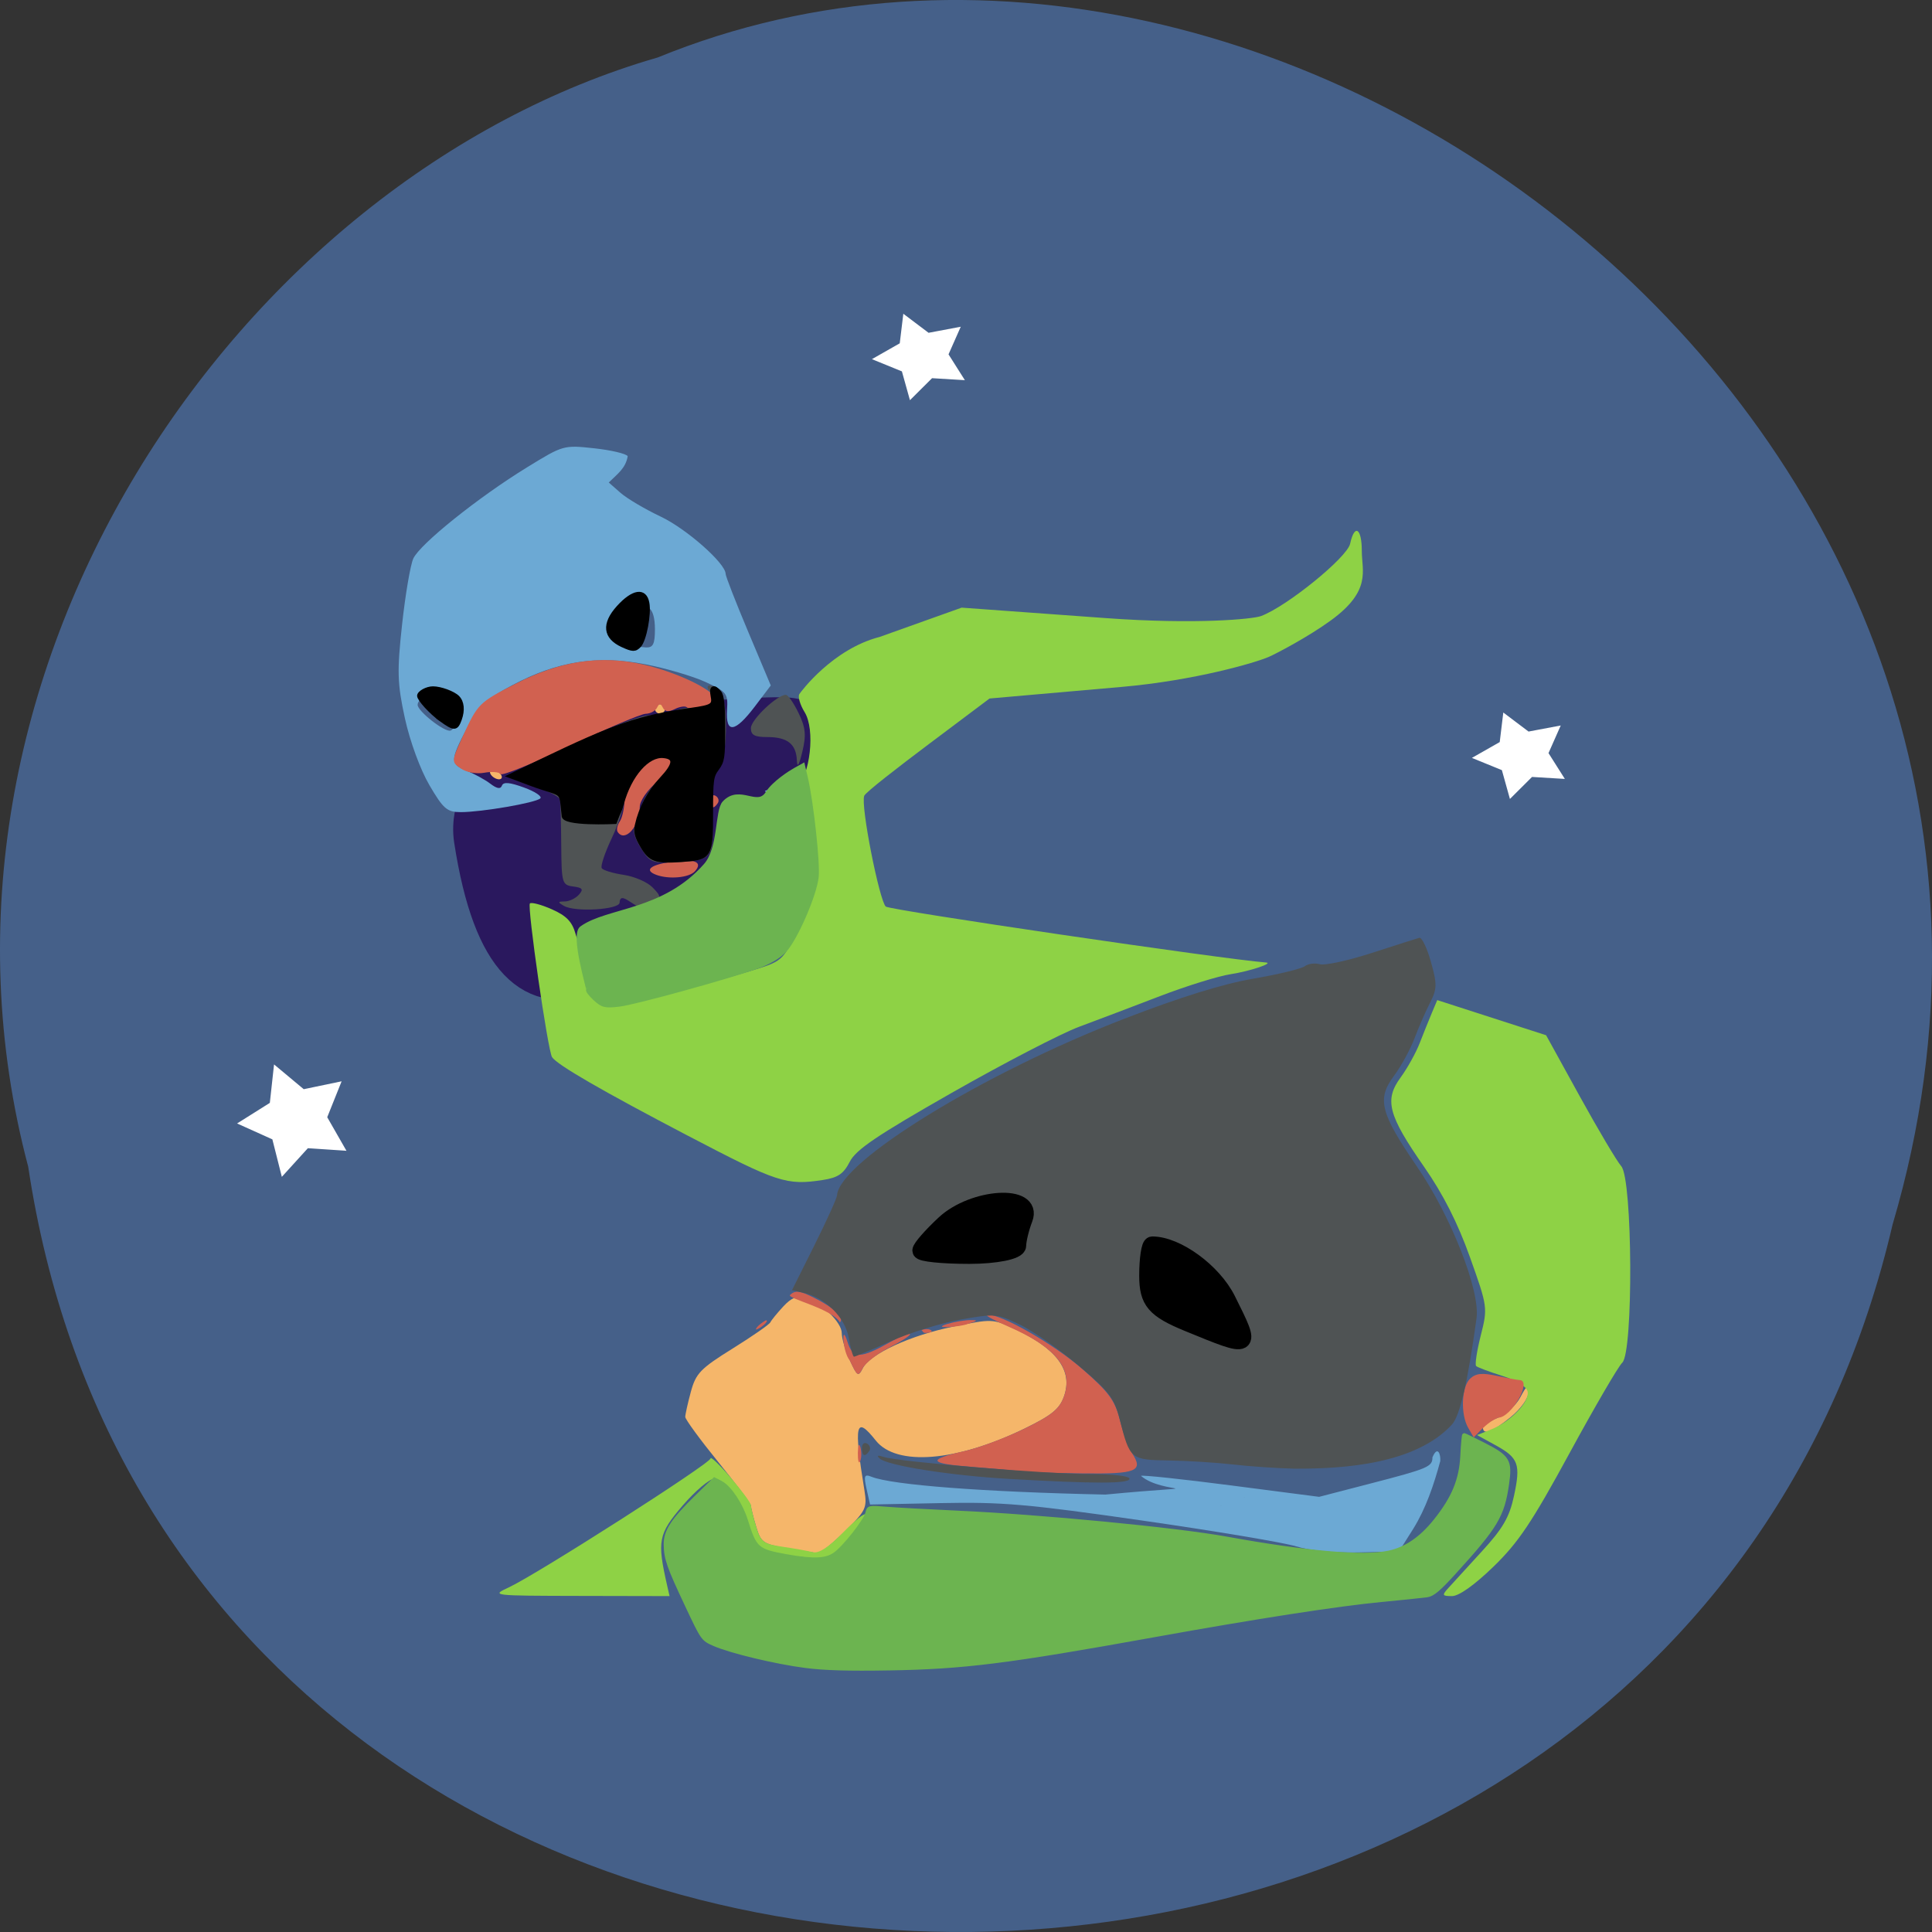 <svg xmlns="http://www.w3.org/2000/svg" viewBox="0 0 256 256" xmlns:xlink="http://www.w3.org/1999/xlink"><rect x="0" y="0" width="256" height="256" fill="#333333" stroke="none"/><defs><path id="0" d="m 37.739 154.36 l -0.995 -3.939 l -3.705 -1.668 l 3.439 -2.163 l 0.442 -4.04 l 3.12 2.602 l 3.978 -0.828 l -1.511 3.772 l 2.02 3.527 l -4.054 -0.271 z" stroke-width="1.538" stroke="#fff" fill="#fff"/></defs><path d="m 3.74 950.97 c 19.829 131.87 217.21 135.83 247.04 7.636 30.702 -103.78 -80.47 -188.63 -163.63 -154.63 -55.684 16.07 -100.67 81.83 -83.41 146.99 z" fill="#456089" color="#000" transform="translate(0 -796.36)"/><path d="m 105.49 96.26 c 0 1.201 -4.068 10.57 -9.04 15.883 -11.134 11.895 -27.844 31.809 -32.905 -0.996 -0.663 -4.299 2.334 -7.87 2.334 -10.263 0 -2.392 8.365 -4.35 18.589 -4.35 10.224 0 21.02 -1.476 21.02 -0.275 z" fill="#2a185e" stroke="#2a185e" stroke-width="6.804"/><g transform="matrix(0.669 0 0 0.622 43.914 50.907)"><path d="m 90.36 247.98 c -4.887 -0.892 -5.288 -1.189 -6.244 -4.631 -0.562 -2.023 -1.024 -4.01 -1.027 -4.425 -0.003 -0.411 -2.931 -4.625 -6.506 -9.365 -3.575 -4.74 -6.5 -9.04 -6.5 -9.56 0 -0.518 0.5 -2.927 1.111 -5.354 0.988 -3.924 1.901 -4.942 8.25 -9.193 3.926 -2.629 7.299 -5.148 7.495 -5.598 0.196 -0.449 1.347 -1.97 2.559 -3.378 1.598 -1.858 2.774 -2.38 4.283 -1.901 3.21 1.019 7.303 5.267 7.303 7.581 0 1.144 0.72 3.753 1.601 5.798 1.467 3.407 1.68 3.548 2.553 1.691 1.446 -3.077 9.455 -7.03 18.03 -8.903 7.57 -1.652 7.749 -1.645 12 0.493 8.439 4.244 11.634 8.925 9.828 14.398 -0.887 2.689 -2.406 4.02 -7.807 6.851 -13.478 7.06 -25.37 8.09 -29.466 2.55 -4.01 -5.427 -4.393 -3.625 -2.248 10.638 0.559 3.72 0.285 4.333 -3.918 8.75 -2.485 2.613 -4.869 4.697 -5.296 4.631 -0.428 -0.065 -3.128 -0.548 -6 -1.072 z m 137.72 -25.688 c 0 -0.483 1.313 -1.422 2.917 -2.087 1.604 -0.665 3.619 -2.632 4.477 -4.371 1.29 -2.615 1.564 -2.791 1.583 -1.017 0.013 1.225 -1.495 3.479 -3.512 5.25 -3.528 3.098 -5.465 3.886 -5.465 2.225 z m -196.5 -139.12 c -0.34 -0.55 -0.168 -1 0.382 -1 0.55 0 1.278 0.45 1.618 1 0.34 0.55 0.168 1 -0.382 1 -0.55 0 -1.278 -0.45 -1.618 -1 z m 32.5 -14 c 0 -0.55 0.45 -1 1 -1 0.55 0 1 0.45 1 1 0 0.55 -0.45 1 -1 1 -0.55 0 -1 -0.45 -1 -1 z" fill="#f5b66a"/><path d="m 191.08 247.58 c -2.475 -0.819 -16.2 -3.295 -30.5 -5.503 -22.808 -3.522 -27.712 -3.977 -39.948 -3.713 l -13.948 0.301 l -0.688 -3.314 c -0.587 -2.827 -0.448 -3.21 0.948 -2.608 4.097 1.765 22.22 3.253 46.35 3.804 22.985 -2.351 11.507 0.16 7.05 -3.985 0.22 -0.22 8.248 0.696 17.841 2.034 l 17.442 2.433 l 10.154 -2.83 c 11.446 -3.19 12.294 -3.576 12.294 -5.594 1.039 -2.598 1.657 -0.629 1.549 0.809 -1.268 5.069 -2.876 10.152 -5.355 14.433 l -2.827 4.817 l -7.933 0.202 c -4.873 0.124 -9.669 -0.372 -12.433 -1.287 z m -19.731 -17.11 c -157.99 66.12 -78.996 33.06 0 0 z m -112.27 -116.31 c -0.901 -0.582 -1.025 -0.975 -0.309 -0.985 0.655 -0.008 1.469 0.435 1.809 0.985 0.767 1.242 0.421 1.242 -1.5 0 z m -39.673 -28.75 c -1.798 -3.297 -3.868 -9.376 -4.854 -14.25 -1.5 -7.413 -1.57 -9.971 -0.551 -20 0.643 -6.325 1.637 -12.625 2.211 -14 1.277 -3.063 12.849 -13.05 22.556 -19.461 7.136 -4.715 7.232 -4.745 13.252 -4.046 3.335 0.387 6.335 1.143 6.667 1.679 -0.402 2.585 -1.997 3.743 -3.753 5.613 l 2.323 2.197 c 1.278 1.208 4.859 3.487 7.958 5.063 5.097 2.593 12.866 9.966 12.866 12.211 0 0.493 2.01 6.04 4.471 12.332 l 4.471 11.435 l -3.164 4.488 c -3.937 5.586 -5.798 5.836 -5.499 0.738 0.207 -3.524 -0.051 -3.884 -4.28 -5.972 -2.475 -1.222 -7.806 -2.913 -11.848 -3.757 -9.551 -1.994 -17.496 -0.663 -26.358 4.416 -5.331 3.055 -6.706 4.446 -8.986 9.09 -3.411 6.94 -3.416 7.762 -0.058 9.193 1.512 0.645 3.603 1.872 4.646 2.729 1.31 1.076 2.02 1.201 2.3 0.407 0.29 -0.827 1.523 -0.71 4.389 0.415 2.192 0.861 3.632 1.904 3.2 2.319 -0.985 0.946 -11.617 2.916 -15.738 2.916 -2.726 0 -3.451 -0.67 -6.22 -5.75 z m 5.472 -14.394 c 0.222 -1.854 -0.349 -2.785 -2.238 -3.646 -2.627 -1.197 -5.561 -0.698 -5.561 0.945 0 1.352 5.311 5.833 6.5 5.484 0.55 -0.161 1.134 -1.414 1.299 -2.784 z m 39.2 -18.797 c 0 -4.86 -1.709 -6.136 -4.162 -3.107 -3.196 3.947 -2.222 6.76 2.412 6.969 1.384 0.062 1.75 -0.745 1.75 -3.862 z m 22.269 34.25 c 0.973 -0.254 2.323 -0.237 3 0.037 0.677 0.274 -0.119 0.481 -1.769 0.461 -1.65 -0.02 -2.204 -0.244 -1.231 -0.498 z" fill="#6ca9d4"/><path d="m 35.15 256.31 c 5.602 -2.802 39.933 -26.407 39.933 -27.456 0 -0.518 1.8 1.319 4 4.082 2.2 2.763 4 5.409 4.01 5.881 0.003 0.471 0.464 2.507 1.024 4.523 0.92 3.311 1.428 3.73 5.244 4.323 2.324 0.361 5.01 0.879 5.974 1.151 1.172 0.331 3.119 -1.013 5.91 -4.08 5.332 -5.859 6.324 -5.074 1.314 1.039 l -3.81 4.65 l -5.877 -0.614 c -7.811 -0.816 -9.566 -1.901 -10.352 -6.397 -0.828 -4.736 -4.403 -10.222 -6.668 -10.231 -0.954 -0.004 -3.797 2.581 -6.317 5.743 -4.792 6.01 -5.055 7.487 -3.039 17 l 0.477 2.25 l -17.693 -0.04 c -17.657 -0.04 -17.685 -0.043 -14.13 -1.824 z m 186.1 0.114 c 0.811 -0.963 3.805 -4.484 6.654 -7.826 4.112 -4.824 5.412 -7.234 6.308 -11.697 1.376 -6.852 0.929 -8.172 -3.693 -10.899 l -3.614 -2.133 l 2.841 -1.22 c 3.811 -1.637 7.601 -5.886 7.181 -8.05 -0.206 -1.063 -2.183 -2.378 -5.02 -3.339 -2.574 -0.872 -4.902 -1.814 -5.175 -2.094 -0.273 -0.28 0.138 -3.205 0.913 -6.5 1.391 -5.919 1.365 -6.122 -2.143 -16.698 -2.416 -7.283 -5.323 -13.441 -9.09 -19.257 -7.109 -10.975 -7.904 -14.221 -4.653 -19 1.339 -1.971 3.04 -5.259 3.78 -7.308 0.74 -2.049 1.827 -4.955 2.416 -6.459 l 1.071 -2.735 l 10.781 3.742 l 10.781 3.742 l 6.639 12.961 c 3.652 7.128 7.364 13.854 8.25 14.946 2.246 2.768 2.416 39.63 0.193 41.853 -0.78 0.78 -5.49 9.474 -10.468 19.321 -7.427 14.692 -10.128 19.02 -15.06 24.15 -3.766 3.918 -6.82 6.25 -8.187 6.25 -1.971 0 -2.039 -0.168 -0.706 -1.75 z m -150.59 -96.29 c -17.196 -9.682 -25.936 -15.12 -26.954 -16.766 -0.844 -1.365 -4.973 -32.17 -4.391 -32.751 0.306 -0.306 2.268 0.257 4.359 1.252 2.868 1.364 4.02 2.648 4.68 5.226 1.215 4.73 8.681 14.08 11.241 14.08 2.297 0 13.823 -3.039 23.36 -6.158 6.323 -2.068 6.388 -2.128 9.281 -8.509 2.868 -6.326 2.897 -6.562 1.82 -15.13 -1.413 -11.248 -1.588 -11.764 -3.468 -10.204 0.144 -1.911 -0.571 -1.397 -0.501 -2.058 0 -0.518 0.863 -1.804 1.918 -2.859 2.84 -2.84 3.87 -12.645 1.721 -16.39 -0.906 -1.578 -1.373 -3.313 -1.039 -3.854 0.335 -0.541 6.579 -9.587 15.914 -12.175 l 16.227 -6.235 l 28.533 2.227 c 17.971 1.403 29.14 0.21 30.76 -0.433 5.088 -2.024 17.07 -12.485 17.654 -15.415 0.861 -4.303 2.311 -3.335 2.311 1.541 0 4.258 1.979 8.447 -6.111 14.785 -4.544 3.559 -10.82 7.08 -12.29 7.775 -2.6 1.229 -14.648 5.04 -29.22 6.411 l -26.11 2.465 l -11.998 9.69 c -6.217 5.02 -12.535 10.29 -12.817 11.02 -0.774 2.02 3 22.358 4.26 23.613 0.766 0.766 67.02 11.249 75.29 11.912 1.652 0.132 -3.215 1.872 -6.972 2.492 -2.46 0.406 -8.76 2.509 -14 4.673 -5.24 2.164 -12.453 5.106 -16.03 6.536 -3.575 1.43 -14.91 7.754 -25.19 14.05 -14.827 9.08 -19.01 12.12 -20.234 14.705 -1.221 2.574 -2.331 3.384 -5.311 3.876 -7.226 1.194 -8.973 0.579 -26.694 -9.399 z" fill="#8ed245"/><path d="m 136.58 231.59 c -1.1 -0.171 -5.535 -0.603 -9.855 -0.959 -8.561 -0.706 -8.839 -1.532 -1.145 -3.398 2.75 -0.667 8.02 -2.799 11.706 -4.737 5.397 -2.836 6.921 -4.175 7.807 -6.862 1.91 -5.788 -1.566 -10.484 -11.02 -14.883 -3.02 -1.407 -4.921 -2.563 -4.218 -2.568 2.962 -0.023 13.165 6.266 18.936 11.67 5.186 4.857 6.406 6.647 7.375 10.82 0.638 2.75 1.709 5.9 2.38 7 2.375 3.894 0.995 4.508 -9.803 4.364 -5.592 -0.075 -11.07 -0.276 -12.167 -0.448 z m -32.31 -3.916 c 0.02 -1.65 0.245 -2.204 0.498 -1.231 0.254 0.973 0.237 2.323 -0.037 3 -0.274 0.677 -0.481 -0.119 -0.461 -1.769 z m 120.89 -5.338 c -1.556 -2.907 -1.34 -8.765 0.386 -10.491 1.126 -1.126 2.361 -1.266 5.25 -0.595 2.078 0.482 4.115 0.888 4.528 0.901 2.583 0.082 -1.624 8.02 -4.25 8.02 -2.079 0.961 -3.205 2.45 -4.827 4.192 z m -122.49 -14.379 c -1.441 -1.688 -1.761 -8.377 -0.468 -3.978 1.069 3.708 2.503 3.703 8.67 -0.032 1.816 -1.1 3.486 -1.817 3.71 -1.593 0.224 0.224 -1.57 1.487 -3.986 2.807 -2.416 1.32 -4.828 3.325 -5.359 4.457 -0.893 1.901 -1.088 1.775 -2.567 -1.66 z m -18.601 -6.573 c 0 -0.4 0.883 -1.28 1.963 -1.954 0.889 -0.08 -1.076 1.853 -1.963 1.954 z m 32.812 0.108 c 0.722 -0.289 1.584 -0.253 1.917 0.079 0.332 0.332 -0.258 0.569 -1.313 0.525 -0.274 -0.023 -0.403 -0.403 -0.604 -0.604 z m 5.188 -1.317 c 1.375 -0.44 3.4 -0.801 4.5 -0.801 1.584 0 1.48 0.167 -0.5 0.801 -1.308 0.646 -7.709 1.198 -4 0 z m -31.23 -6.159 c 1.028 -1.036 1.929 -0.921 4.765 0.606 3.955 2.13 6.06 4.291 5.11 5.243 -1.516 -2.911 -10.595 -5.118 -9.875 -5.849 z m -26.518 -89.5 c -2.385 -0.962 -1.229 -2.085 2.811 -2.731 4.786 -0.765 6.55 -0.047 4.865 1.983 -1.14 1.374 -5.157 1.765 -7.676 0.749 z m -7.625 -9.135 c -0.271 -0.439 -0.08 -1.451 0.426 -2.25 0.505 -0.799 0.926 -2.949 0.934 -4.779 0.024 -5.278 7.412 -11.577 9.539 -8.134 0.353 0.571 -0.97 2.516 -2.941 4.321 -2.072 1.898 -3.583 4.229 -3.583 5.527 0 4.105 -2.926 7.66 -4.375 5.316 z m 18.375 -6.761 c 0 -0.857 0.457 -1.276 1.016 -0.931 0.559 0.345 0.757 1.047 0.441 1.559 -0.857 1.387 -1.457 1.128 -1.457 -0.628 z m -41.577 -5.565 c -0.276 -0.446 -1.721 -0.572 -3.212 -0.281 -1.57 0.307 -3.523 -0.073 -4.641 -0.901 -1.898 -1.406 -1.892 -1.52 0.365 -6.812 2.99 -7.01 3.191 -7.229 10.41 -11.209 8.948 -4.932 16.828 -6.212 25.397 -4.124 6.693 1.631 14.258 5.581 14.258 7.446 0 1.122 -4.81 2.528 -5.678 1.66 -0.322 -0.322 -1.389 -0.154 -2.373 0.372 -1.244 0.666 -1.964 0.579 -2.369 -0.285 -0.461 -0.987 -0.7 -0.985 -1.164 0.008 -0.321 0.688 -1.333 1.267 -2.25 1.288 -0.917 0.021 -7.646 3.1 -14.955 6.843 -7.308 3.743 -13.513 6.441 -13.789 5.995 z" fill="#d16150"/><path d="m 134.08 233.2 c -11.588 -0.723 -23.949 -2.828 -25.5 -4.343 -0.655 -0.64 -0.359 -0.75 0.858 -0.319 2.923 1.034 32.13 3.637 40.803 3.637 4.56 0 7.839 0.418 7.839 1 0 1.08 -6.976 1.088 -24 0.026 z m 90.72 -12.526 c -193.63 72.66 -96.81 36.33 0 0 z m -46.22 9.462 c -3.3 -0.409 -9.02 -0.793 -12.715 -0.853 -7.577 -0.122 -7.737 -0.267 -9.735 -8.783 -1.06 -4.519 -2.102 -5.976 -8.22 -11.5 -3.854 -3.479 -9.08 -7.393 -11.621 -8.698 -4.434 -2.279 -4.888 -2.321 -11.598 -1.054 -3.841 0.725 -10.09 2.805 -13.879 4.622 -3.792 1.817 -7.078 3.304 -7.302 3.304 -0.224 0 -0.696 -1.81 -1.05 -4.02 -0.689 -4.307 -4.568 -8.485 -8.883 -9.568 l -2.349 -0.589 l 4.426 -9.535 c 2.434 -5.244 4.455 -10.04 4.492 -10.66 0.423 -7.174 28.888 -25.992 56.934 -37.638 11.05 -4.587 19.474 -7.403 25.5 -8.518 4.95 -0.917 9.541 -2.109 10.202 -2.65 0.661 -0.541 2.01 -0.734 3 -0.43 0.989 0.305 5.623 -0.779 10.298 -2.408 4.675 -1.629 8.903 -3.079 9.395 -3.222 0.493 -0.143 1.528 2.162 2.301 5.122 1.244 4.763 1.223 5.767 -0.182 8.729 -0.873 1.841 -2.265 5.269 -3.092 7.618 -0.827 2.349 -2.652 5.931 -4.056 7.959 -3.406 4.922 -2.705 7.883 4.572 19.312 6.758 10.613 12.537 26.444 11.792 32.3 -1.716 13.495 -3.295 20.833 -4.874 22.652 -7.153 8.374 -21.23 9.462 -31.24 9.398 -3.361 -0.081 -8.811 -0.482 -12.11 -0.891 z m -73.5 -3.521 c 0 -0.857 0.457 -1.276 1.016 -0.931 0.559 0.345 0.757 1.047 0.441 1.559 -0.857 1.387 -1.457 1.128 -1.457 -0.628 z m -59.02 -115.47 c -1.271 -0.804 -1.25 -0.938 0.148 -0.951 0.895 -0.008 2.159 -0.656 2.808 -1.438 0.957 -1.153 0.744 -1.485 -1.128 -1.75 -2.199 -0.312 -2.311 -0.73 -2.367 -8.827 -0.032 -4.675 -0.145 -9.03 -0.25 -9.67 -0.105 -0.643 -2.441 -1.917 -5.191 -2.83 -2.75 -0.913 -5 -1.846 -5 -2.073 0 -0.227 5.915 -3.376 13.144 -6.999 8.484 -4.251 13.872 -6.396 15.198 -6.05 2.768 0.407 4.931 -1.747 7.508 -1.601 3.933 0.279 5.876 -1.198 4.214 -3.201 -1.521 -1.833 -0.041 -2.154 1.737 -0.376 1.904 1.904 1.575 15.244 -0.417 16.897 -1.299 1.078 -1.528 2.733 -1.164 8.413 0.647 10.09 0.266 10.743 -6.462 11.11 -5.419 0.293 -5.673 0.191 -7.571 -3.03 -1.268 -2.149 -1.655 -3.819 -1.09 -4.71 0.933 -3.82 2.01 -7.215 4.488 -9.52 3.504 -3.209 3.817 -5.36 0.781 -5.36 -2.682 0 -7.364 5.594 -7.364 8.799 0 1.624 -1.133 5.514 -2.517 8.644 -1.384 3.131 -2.294 6.05 -2.022 6.493 0.272 0.441 2.229 1.078 4.349 1.417 2.119 0.339 4.687 1.537 5.705 2.662 1.761 1.946 1.766 2.131 0.108 3.765 -2.189 3.073 -6.475 -3.898 -6.622 -0.531 0 1.521 -8.839 2.095 -11.02 0.716 z m 46.13 -31.02 c -0.146 -3.47 -1.882 -4.95 -5.807 -4.95 -2.582 0 -3.3 -0.416 -3.3 -1.911 0 -1.776 5.19 -7.089 6.925 -7.089 0.424 0 1.554 1.735 2.51 3.857 1.404 3.114 1.55 4.703 0.759 8.25 -0.662 2.968 -1.015 3.566 -1.087 1.843 z" fill="#4f5354"/><path d="m 74.68 108.09 c -0.406 -3.643 0.152 -2.51 -4.422 -4.221 l -2.679 -1 l 3.929 -1.894 c 9.997 -4.819 13.204 -5.919 20.07 -6.88 2.805 -0.393 3.096 -0.583 2.841 -1.857 -0.23 -1.148 0.151 -1.333 0.894 -0.436 0.354 0.428 0.49 1.758 0.49 4.794 0 3.796 -0.078 4.306 -0.804 5.288 -0.739 1 -0.803 1.471 -0.803 5.869 0 5.806 -0.099 5.965 -3.892 6.236 -3.452 0.247 -4.134 0.002 -5.235 -1.876 -0.732 -1.25 -0.881 -1.848 -0.683 -2.751 0.485 -2.206 1.638 -4.372 3.242 -6.087 1.849 -1.977 1.932 -2.901 0.273 -3.063 -2.105 -0.206 -4.486 2.514 -5.512 6.296 -0.356 1.313 -0.326 0.774 -0.926 2.444 0 0 -6.922 0.344 -6.781 -0.859 z" transform="matrix(1.495 0 0 1.607 -65.64 -81.83)" stroke="#000" stroke-width="0.549"/></g><g stroke="#000" stroke-width="2.202"><path d="m 157.42 175.34 c -4.441 -1.822 -5.368 -2.911 -5.368 -6.303 0 -2.255 0.28 -4.1 0.623 -4.1 3.256 0 8.093 3.536 9.963 7.285 3.32 6.655 3.353 6.635 -5.217 3.119 z"/><path d="m 121.99 165.71 c 0 -0.363 1.41 -1.974 3.133 -3.579 3.858 -3.595 11.939 -4.093 10.62 -0.654 -0.478 1.245 -0.869 2.856 -0.869 3.579 0 0.723 -2.899 1.314 -6.442 1.314 -3.543 0 -6.442 -0.297 -6.442 -0.66 z"/></g><use xlink:href="#0"/><use transform="matrix(0.85 0 0 0.769 168.33 -14.05)" xlink:href="#0"/><use transform="matrix(0.85 0 0 0.769 88.83 -66.887)" xlink:href="#0"/><g fill="#6cb450" stroke="#6cb450"><path d="m 106.75 220.78 c -3.972 -0.511 -9.962 -1.948 -12.156 -2.916 -1.47 -0.649 -1.503 -0.695 -3.572 -5.091 -2.451 -5.206 -2.804 -6.211 -2.841 -8.096 -0.035 -1.767 0.913 -3.226 4.155 -6.395 l 2.325 -2.273 l 0.903 0.472 c 1.132 0.592 2.639 2.862 3.293 4.96 1.181 3.791 1.458 4.04 5.352 4.739 3.538 0.638 5.251 0.569 6.413 -0.258 1.269 -0.903 4.02 -4.393 4.273 -5.43 0.197 -0.795 0.215 -0.799 2.54 -0.605 1.288 0.108 5.458 0.337 9.267 0.51 11.239 0.51 29.15 2.234 35.827 3.449 10.539 1.916 18.12 2.573 21.494 1.86 2.262 -0.478 4.292 -1.868 6.167 -4.221 2.41 -3.02 3.392 -5.414 3.55 -8.637 0.073 -1.498 0.189 -2.723 0.256 -2.723 0.068 0 1.225 0.56 2.571 1.245 3.296 1.676 3.6 2.184 3.156 5.27 -0.607 4.213 -1.437 5.6 -7.03 11.75 -2.037 2.24 -2.834 2.908 -3.602 3.02 -0.542 0.078 -3.271 0.36 -6.06 0.627 -5.801 0.554 -16.556 2.22 -30.16 4.674 -19.486 3.514 -25.17 4.226 -35.09 4.391 -5.406 0.09 -8.527 -0.001 -11.03 -0.323 z" stroke-width="0.476"/><path d="m 78.865 132.32 c -0.6 -0.554 -1.01 -1.085 -0.906 -1.179 0.102 -0.094 -2.104 -7.263 -0.882 -8.144 3.437 -2.479 10.914 -2.042 16.432 -8.319 1.99 -2.263 1.491 -7.224 2.478 -8.283 2.041 -2.19 4.374 0.857 5.73 -1.289 0.867 -1.373 3.067 -2.753 3.633 -3.067 l 1.029 -0.571 l 0.389 1.676 c 0.742 3.197 1.617 11.222 1.42 13.04 -0.261 2.41 -2.774 8.183 -4.25 9.766 -0.705 0.755 -2.099 1.583 -3.49 2.072 -4.343 1.526 -16.377 4.838 -18.437 5.074 -1.837 0.211 -2.171 0.128 -3.146 -0.772 z" stroke-width="0.59"/></g><g stroke="#000"><path d="m 82.44 85.53 c -2.336 -1.081 -2.528 -2.861 -0.547 -5.061 1.979 -2.198 3.578 -2.436 3.928 -0.586 0.282 1.492 -0.373 4.943 -1.081 5.69 -0.572 0.604 -0.916 0.598 -2.3 -0.043 z" stroke-width="0.444"/><path d="m 58.39 95.41 c -1.342 -0.972 -2.93 -2.714 -2.93 -3.213 0 -0.471 1.065 -1.063 1.913 -1.063 1.017 0 2.736 0.634 3.318 1.224 0.631 0.639 0.745 1.742 0.306 2.968 -0.49 1.37 -0.817 1.381 -2.607 0.084 z" stroke-width="0.384"/></g></svg>